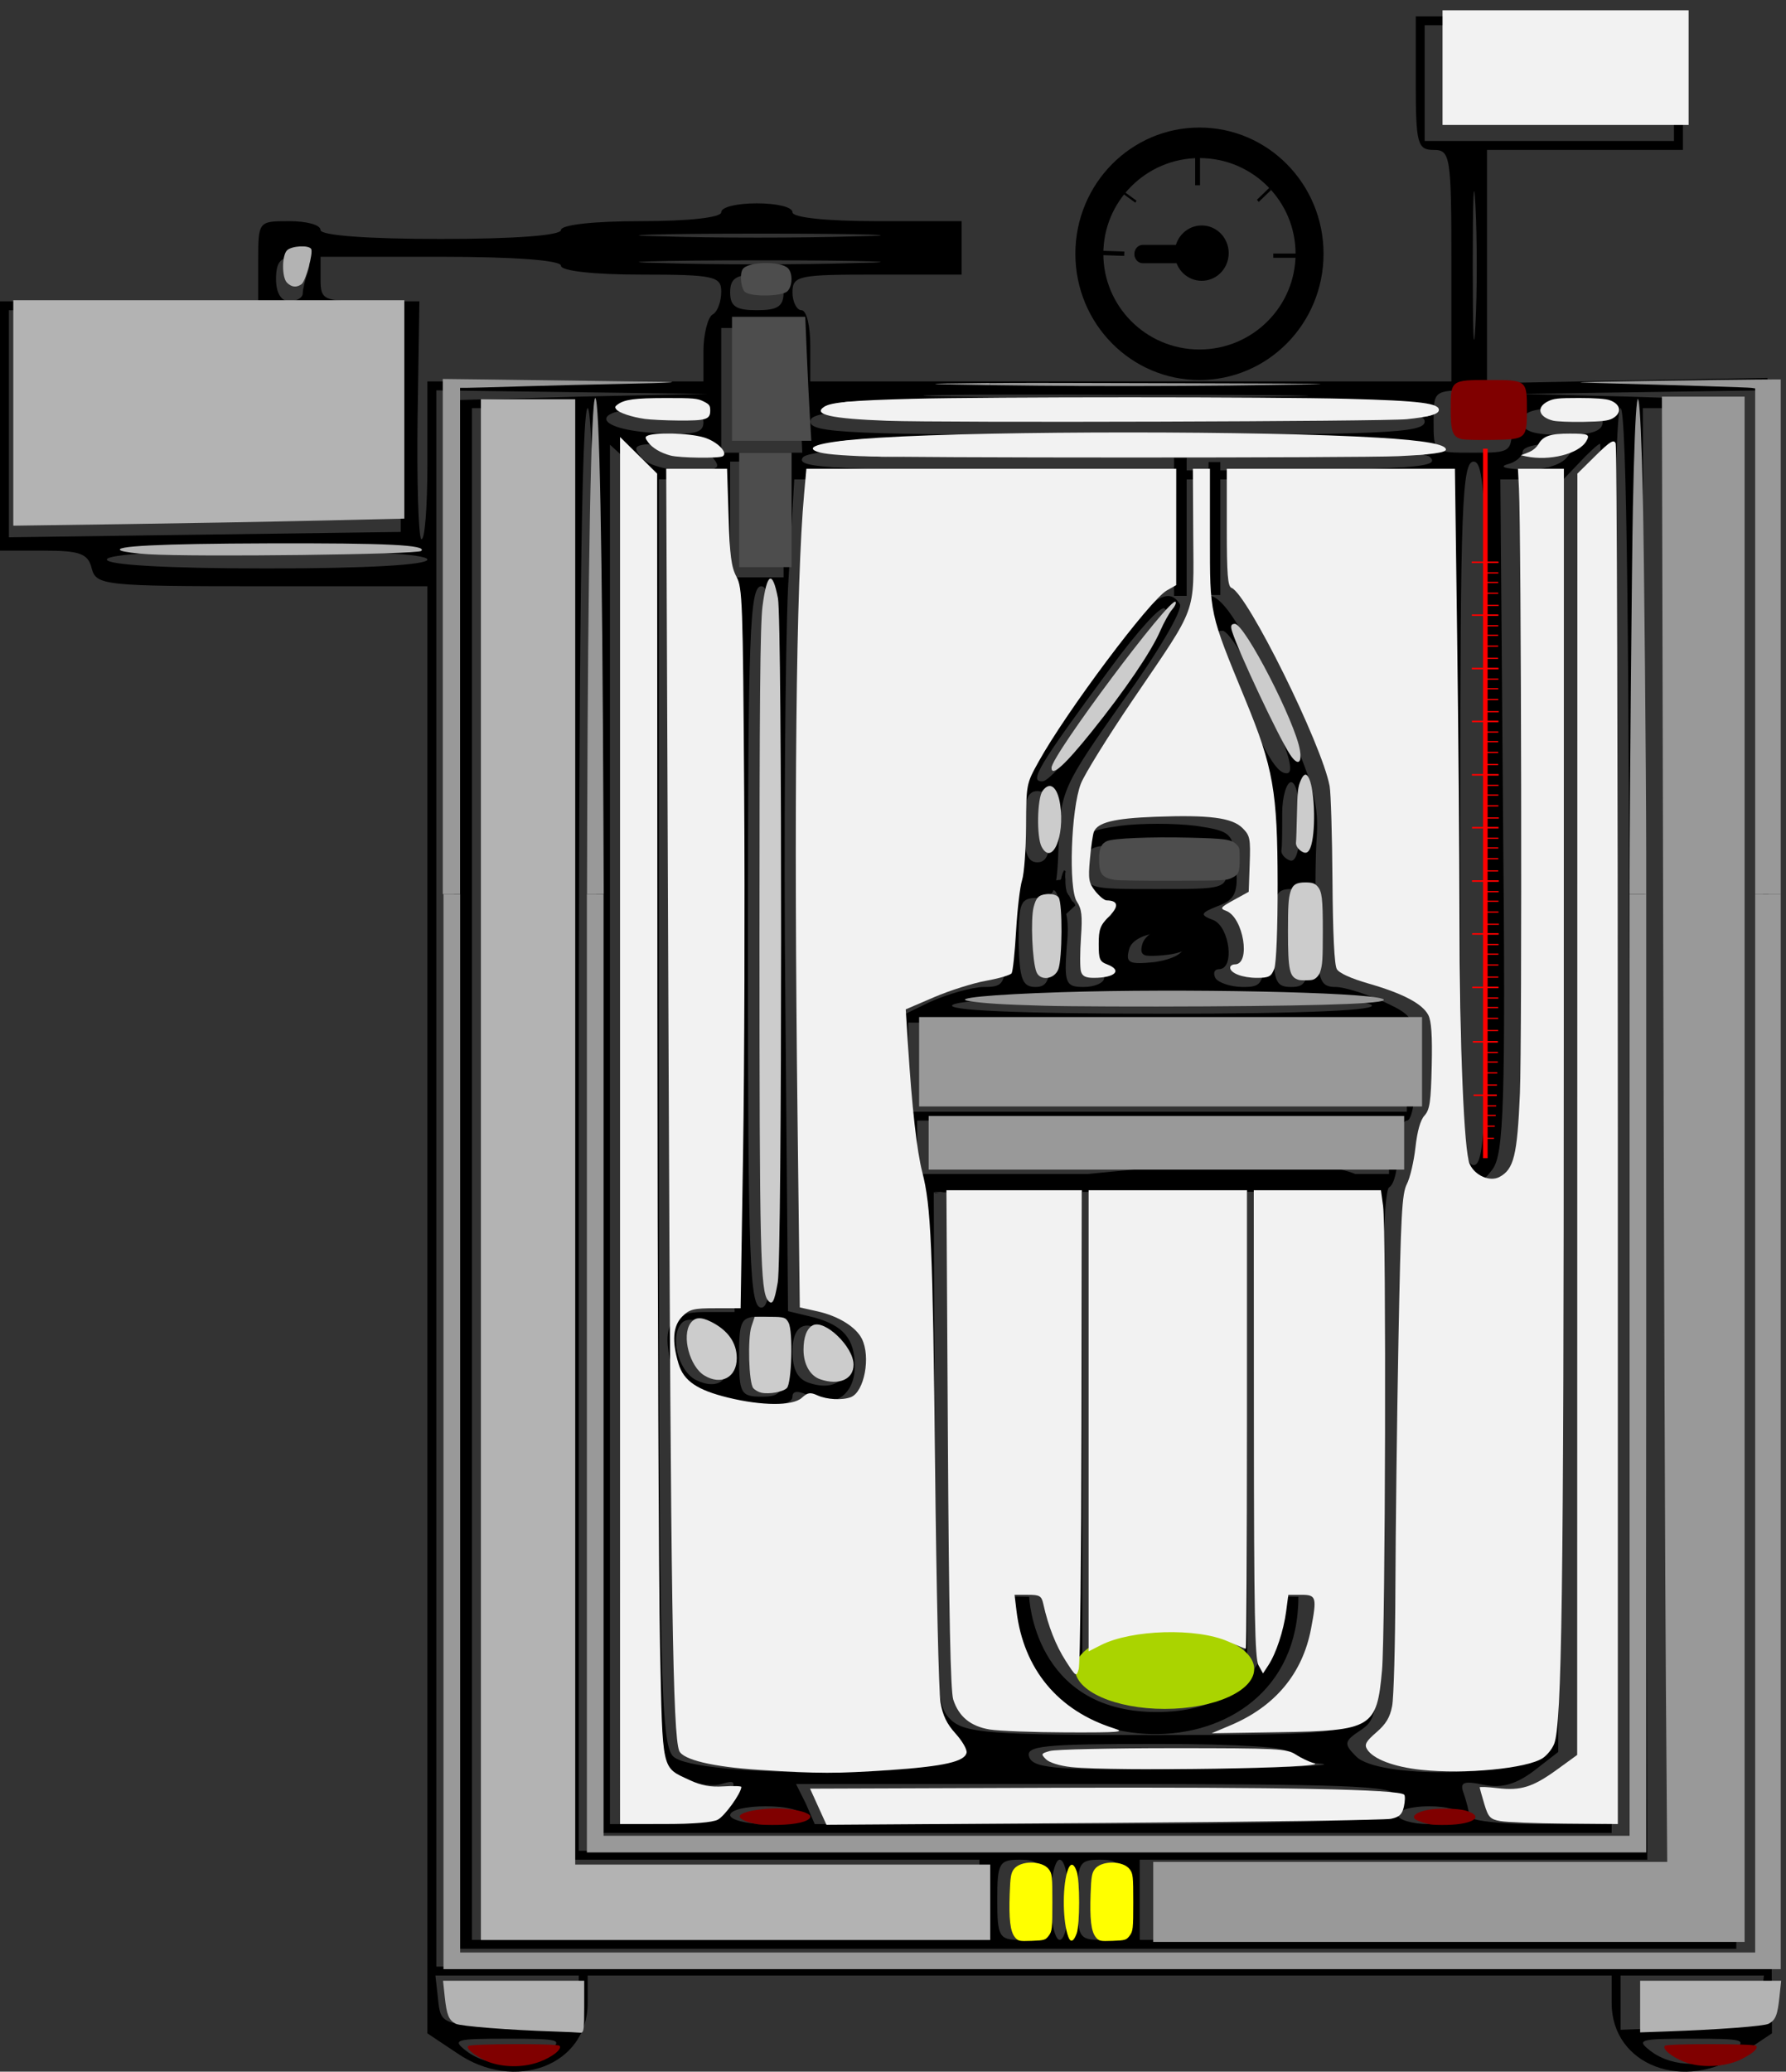 <?xml version="1.0" encoding="UTF-8" standalone="no"?>
<!-- Created with Inkscape (http://www.inkscape.org/) -->

<svg
   width="70.203mm"
   height="81.423mm"
   viewBox="0 0 70.203 81.423"
   version="1.1"
   id="svg1"
   xml:space="preserve"
   xmlns="http://www.w3.org/2000/svg"
   xmlns:svg="http://www.w3.org/2000/svg"><rect x="0" y="0" width="70.203" height="81.423" fill="#333333" stroke="none"/><defs
     id="defs1" /><g
     id="layer1"
     transform="translate(-50.49,-24.041)"><g
       transform="matrix(0.035,0,0,-0.035,50.49,105.533)"
       fill="#000000"
       stroke="none"
       id="g2"><path
         d="m 1590,2235 c 0,-68 2,-75 20,-75 19,0 20,-7 20,-130 V 1900 H 1270 910 v 40 c 0,22 -4,40 -10,40 -5,0 -10,9 -10,20 0,19 7,20 95,20 h 95 v 30 30 h -95 c -57,0 -95,4 -95,10 0,6 -18,10 -40,10 -22,0 -40,-4 -40,-10 0,-6 -37,-10 -90,-10 -53,0 -90,-4 -90,-10 0,-6 -52,-10 -135,-10 -83,0 -135,4 -135,10 0,6 -16,10 -35,10 -35,0 -35,0 -35,-45 v -45 H 145 0 v -140 -140 h 49 c 40,0 50,-3 54,-20 5,-19 14,-20 191,-20 H 480 V 858 45 L 513,23 C 578,-22 660,9 660,79 v 31 h 575 575 V 79 c 0,-70 82,-101 147,-56 l 33,22 -3,929 -2,930 -157,-3 -158,-3 v 131 131 h 110 110 v 75 75 h -150 -150 z m 290,0 v -65 h -140 -140 v 65 65 h 140 140 z m -223,-272 c -2,-38 -3,-7 -3,67 0,74 1,105 3,68 2,-38 2,-98 0,-135 z m -695,100 c -62,-2 -161,-2 -220,0 -59,1 -8,3 113,3 121,0 169,-2 107,-3 z m -616,-39 c -3,-9 -6,-20 -6,-25 0,-5 -7,-9 -15,-9 -9,0 -15,9 -15,25 0,19 5,25 21,25 15,0 19,-4 15,-16 z m 284,6 c 0,-6 37,-10 90,-10 82,0 90,-2 90,-19 0,-11 -4,-23 -10,-26 -5,-3 -10,-22 -10,-41 v -34 H 635 480 v -92 c 0,-50 -3,-88 -7,-85 -3,4 -5,65 -4,137 l 2,130 h -55 c -53,0 -56,1 -56,25 v 25 h 135 c 83,0 135,-4 135,-10 z m 332,3 c -62,-2 -161,-2 -220,0 -59,1 -8,3 113,3 121,0 169,-2 107,-3 z m -82,-33 c 0,-16 -7,-20 -30,-20 -23,0 -30,4 -30,20 0,16 7,20 30,20 23,0 30,-4 30,-20 z M 450,1855 v -124 l -220,-3 -220,-3 v 128 127 h 220 220 z m 448,35 3,-70 h -45 -46 v 70 70 h 43 42 z m -245,-7 -143,-4 V 1010 140 h 720 720 v 870 869 l -122,4 -123,3 138,2 137,2 V 1005 120 H 1235 490 v 885 885 l 153,-2 152,-2 z m 774,0 c -98,-2 -256,-2 -350,0 -95,1 -14,3 178,2 193,0 270,-1 172,-2 z m 271,-28 c 0,-35 0,-35 -44,-35 -44,0 -44,0 -44,35 0,35 0,35 44,35 44,0 44,0 44,-35 z M 640,1055 V 240 h 230 230 V 195 150 H 815 530 v 860 860 h 55 55 z m 30,15 V 270 h 570 570 v 800 c 0,527 3,800 10,800 7,0 10,-277 10,-810 V 250 H 1240 650 v 810 c 0,533 3,810 10,810 7,0 10,-273 10,-800 z m 120,784 c 0,-12 -10,-14 -52,-12 -74,4 -77,28 -4,28 44,0 56,-3 56,-16 z m 810,1 c 0,-13 -45,-15 -345,-15 -300,0 -345,2 -345,15 0,13 45,15 345,15 300,0 345,-2 345,-15 z m 200,0 c 0,-11 -12,-15 -45,-15 -33,0 -45,4 -45,15 0,11 12,15 45,15 33,0 45,-4 45,-15 z m 140,-845 V 150 h -330 -330 v 45 45 h 285 285 l -2,815 -3,815 h 48 47 z m -1210,66 c 0,-391 4,-716 8,-722 13,-19 52,-35 72,-29 17,5 17,3 7,-19 -11,-23 -18,-26 -72,-26 h -60 v 774 775 l 23,-21 22,-21 z m 70,739 c 11,-13 7,-15 -28,-15 -23,0 -45,6 -52,15 -11,13 -7,15 28,15 23,0 45,-6 52,-15 z m 806,0 c 14,-13 -25,-15 -351,-15 -320,0 -364,2 -353,15 20,22 682,22 704,0 z m 154,0 c -7,-9 -27,-15 -49,-14 -20,1 -28,3 -18,6 9,2 17,9 17,14 0,5 14,9 31,9 27,0 30,-2 19,-15 z m 40,-760 V 280 h -75 c -41,0 -75,4 -75,9 0,5 -3,16 -6,25 -5,13 -1,15 23,10 20,-4 36,1 56,16 l 27,21 v 712 711 l 22,23 c 12,13 23,23 25,23 2,0 3,-349 3,-775 z m -920,690 v -65 h -30 -30 v 65 65 h 30 30 z m 790,-330 c 0,-344 -2,-395 -15,-395 -13,0 -15,51 -15,395 0,344 2,395 15,395 13,0 15,-51 15,-395 z m -860,315 c 0,-34 4,-60 10,-60 7,0 9,-138 8,-407 l -3,-408 h -35 c -38,0 -47,-16 -36,-60 4,-17 17,-27 44,-34 48,-14 92,-14 92,-1 0,7 7,7 21,0 25,-14 49,2 49,34 0,31 -13,46 -46,55 l -29,7 -3,345 c -2,189 0,399 3,467 l 7,122 h 364 364 l 2,-386 c 3,-361 4,-388 21,-398 15,-9 21,-7 33,9 13,17 15,75 12,398 l -3,377 h 28 27 v -707 c 0,-643 -1,-708 -17,-725 -22,-25 -176,-27 -200,-2 -14,14 -14,17 6,30 21,15 21,20 21,309 0,185 4,296 10,300 6,3 10,22 10,41 0,19 5,34 10,34 6,0 10,26 10,58 0,57 -1,59 -35,75 -20,9 -45,17 -55,17 -18,0 -20,8 -22,63 -1,34 -1,83 1,109 2,38 -7,66 -48,155 -47,101 -70,129 -86,104 -3,-6 12,-51 33,-100 41,-91 47,-128 44,-268 -2,-60 -3,-63 -26,-63 -14,0 -28,5 -31,10 -3,6 -1,10 4,10 18,0 12,47 -6,55 -16,6 -15,8 5,16 19,7 23,15 20,46 -3,36 -5,38 -45,44 -24,3 -62,3 -85,0 -41,-6 -43,-8 -46,-44 -3,-31 1,-39 20,-46 20,-8 21,-10 6,-16 -19,-8 -25,-55 -8,-55 6,0 10,-4 10,-10 0,-5 -10,-10 -23,-10 -20,0 -22,4 -19,45 3,28 0,45 -7,45 -6,0 -11,-19 -11,-45 0,-36 -3,-45 -17,-45 -15,0 -18,9 -19,50 0,45 2,50 21,50 20,0 22,6 24,61 2,59 5,65 72,160 39,54 68,103 64,109 -15,24 -39,3 -110,-97 -74,-104 -76,-109 -74,-160 2,-29 0,-56 -4,-60 -4,-3 -7,-30 -7,-60 0,-50 -2,-53 -25,-53 -13,0 -41,-8 -61,-17 l -37,-18 7,-95 c 4,-52 11,-96 16,-98 6,-2 10,-117 10,-297 0,-284 1,-294 20,-308 13,-9 18,-20 14,-31 -9,-24 -294,-24 -318,0 -14,14 -16,93 -16,725 v 709 h 35 35 z m -330,-30 c 0,-6 -67,-10 -180,-10 -113,0 -180,4 -180,10 0,6 67,10 180,10 113,0 180,-4 180,-10 z m 390,-435 c 0,-353 -2,-405 -15,-405 -13,0 -15,52 -15,405 0,353 2,405 15,405 13,0 15,-52 15,-405 z m 435,367 c -6,-4 -11,-13 -13,-21 -5,-25 -107,-160 -121,-160 -16,-1 -5,17 76,127 30,41 57,71 61,67 4,-3 2,-9 -3,-13 z m 117,-92 c 26,-57 32,-80 23,-80 -13,0 -27,27 -71,128 -11,26 -12,32 -1,32 7,0 29,-36 49,-80 z m 38,-136 c 0,-28 -4,-44 -11,-42 -6,2 -10,7 -10,11 1,4 1,23 1,42 0,19 5,35 10,35 6,0 10,-21 10,-46 z m -280,-4 c 0,-29 -4,-40 -15,-40 -11,0 -15,11 -15,40 0,29 4,40 15,40 11,0 15,-11 15,-40 z m 198,-45 c 0,-25 -2,-25 -79,-25 -78,0 -79,0 -79,25 0,25 1,25 79,25 77,0 79,0 79,-25 z m 92,-80 c 0,-48 -2,-55 -20,-55 -18,0 -20,7 -20,55 0,48 2,55 20,55 18,0 20,-7 20,-55 z m -140,-9 c 0,-8 -13,-15 -33,-18 -29,-3 -33,-1 -29,14 5,22 62,26 62,4 z m 210,-66 c 10,-6 -70,-10 -235,-10 -165,0 -245,4 -235,10 9,6 110,10 235,10 125,0 226,-4 235,-10 z m 40,-70 v -50 h -280 -280 v 50 50 h 280 280 z m -20,-90 v -30 h -265 -265 v 30 30 h 265 265 z m -20,-49.417 c 0,72.191 -490,-1.989 -490,-1.989 L 1050,990 h 245 245 z M 818,810 c 5,-31 -11,-44 -37,-31 -20,11 -29,50 -15,64 12,12 49,-11 52,-33 z m 62,-5 c 0,-41 -2,-45 -25,-45 -23,0 -25,4 -25,45 0,41 2,45 25,45 23,0 25,-4 25,-45 z m 54,19 c 30,-30 14,-61 -24,-49 -14,4 -20,15 -20,36 0,33 19,38 44,13 z M 1538.674,991.425 1540,624 c 0.646,-178.999 -2,-210 -17,-226 -15,-16 -35,-18 -226,-18 -182,0 -213,2 -229,17 -16,15 -17.314,35.001 -18,225 l -1.326,367.436 c 486.139,1.824 115.523,-2.054 490,1.989 z M 1445,361 c -3,-6 14,-11 37,-13 24,-2 -39,-5 -138,-6 -154,-2 -183,0 -188,13 -5,13 15,15 145,15 91,0 148,-4 144,-9 z m 120,-49 c -3,-8 -5,-18 -5,-23 0,-5 -133,-9 -322,-9 H 915 l -10,23 -11,22 h 338 c 278,0 337,-2 333,-13 z M 900,290 c 0,-5 -18,-10 -40,-10 -22,0 -40,5 -40,10 0,6 18,10 40,10 22,0 40,-4 40,-10 z m 740,0 c 0,-5 -16,-10 -35,-10 -19,0 -35,5 -35,10 0,6 16,10 35,10 19,0 35,-4 35,-10 z m -470,-95 c 0,-41 -2,-45 -25,-45 -23,0 -25,4 -25,45 0,41 2,45 25,45 23,0 25,-4 25,-45 z m 30,0 c 0,-25 -4,-45 -10,-45 -5,0 -10,20 -10,45 0,25 5,45 10,45 6,0 10,-20 10,-45 z m 60,0 c 0,-41 -2,-45 -25,-45 -23,0 -25,4 -25,45 0,41 2,45 25,45 23,0 25,-4 25,-45 z M 650,80 V 49 l -77,3 c -77,3 -78,3 -81,31 l -3,27 h 80 81 z m 1328,3 c -3,-28 -4,-28 -80,-31 l -78,-3 v 31 30 h 81 80 z M 616,25 C 591,6 549,6 524,25 c -17,13 -13,14 46,14 59,0 63,-1 46,-14 z m 1330,0 c -25,-19 -67,-19 -92,0 -17,13 -13,14 46,14 59,0 63,-1 46,-14 z"
         id="path1" /><path
         style="fill:#000000;stroke-width:7.5"
         d="m 1458.172,535.227 v 0 c -0.15,-212.7 -330.301,-198.521 -328.594,0.469 l 26.25,-0.469 c 0,0 4.71,-128.382 141.562,-129.375 143.465,-1.041 133.594,129.844 133.594,129.844 z"
         id="path46" /></g><path
       style="fill:#b3b3b3;stroke-width:0.466"
       d="M 261.86,264.192 V 149.934 h 6.995 6.995 V 258.596 367.257 H 306.63 337.41 v 5.596 5.596 h -37.775 -37.775 z"
       id="path2"
       transform="scale(0.265)" /><path
       style="fill:#999999;stroke-width:0.33"
       d="m 361.587,372.799 v -5.936 h 38.12 38.12 l -0.196,-25.969 c -0.108,-14.283 -0.286,-63.179 -0.395,-108.658 l -0.199,-82.689 h 6.134 6.134 v 114.593 114.593 H 405.446 361.587 Z"
       id="path3"
       transform="scale(0.265)" /><path
       style="fill:#999999;stroke-width:0.165"
       d="m 256.31,303.054 v -79.721 h 1.237 1.237 v 78.484 78.484 h 96.044 96.044 v -78.484 -78.484 h 1.896 1.896 v 79.721 79.721 h -99.177 -99.177 z"
       id="path4"
       transform="scale(0.265)" /><path
       style="fill:#999999;stroke-width:0.165"
       d="m 277.58,294.398 v -71.064 h 1.237 1.237 v 69.828 69.828 h 76.093 76.093 v -69.828 -69.828 h 1.237 1.237 v 71.064 71.064 H 356.146 277.58 Z"
       id="path5"
       transform="scale(0.265)" /><path
       style="fill:#999999;stroke-width:0.117"
       d="m 256.205,185.126 v -38.201 l 6.85,0.083 c 3.767,0.045 10.155,0.131 14.195,0.19 4.04,0.059 8.683,0.114 10.318,0.122 5.031,0.026 2.621,0.197 -4.722,0.335 -3.783,0.071 -10.315,0.232 -14.515,0.357 -4.2,0.125 -8.069,0.228 -8.598,0.229 l -0.962,0.002 v 37.542 37.542 h -1.282 -1.282 z"
       id="path6"
       transform="scale(0.265)" /><path
       style="fill:#999999;stroke-width:0.117"
       d="m 277.627,213.096 c 0.103,-38.136 0.58,-63.337 1.198,-63.337 0.621,0 1.04,21.665 1.206,62.346 l 0.046,11.222 -1.239,2e-5 -1.239,2e-5 z"
       id="path7"
       transform="scale(0.265)" /><path
       style="fill:#999999;stroke-width:0.165"
       d="m 432.242,220.159 c 0.008,-9.626 0.346,-46.778 0.491,-54.123 0.165,-8.341 0.389,-14.072 0.607,-15.581 0.102,-0.703 0.114,-0.717 0.235,-0.274 0.222,0.814 0.472,6.363 0.644,14.289 0.173,7.955 0.487,41.529 0.491,52.556 l 0.003,6.307 h -1.237 -1.237 z"
       id="path8"
       transform="scale(0.265)" /><path
       style="fill:#999999;stroke-width:0.165"
       d="M 450.871,185.83 V 148.327 l -0.536,-0.079 c -0.478,-0.07 -10.412,-0.382 -22.96,-0.72 -4.208,-0.113 -3.775,-0.13 7.914,-0.31 6.801,-0.105 13.943,-0.198 15.87,-0.208 l 3.504,-0.017 v 38.17 38.17 h -1.896 -1.896 z"
       id="path9"
       transform="scale(0.265)" /><path
       style="fill:#999999;stroke-width:0.029"
       d="m 350.541,147.965 c -4.536,-0.02 -7.62,-0.048 -11.739,-0.105 l -1.406,-0.019 v -0.152 -0.152 l 2.966,-0.022 c 1.631,-0.012 5.379,-0.013 8.329,-0.002 2.95,0.011 11.265,0.032 18.479,0.047 12.158,0.025 18.276,0.061 19.062,0.112 0.286,0.019 0.23,0.023 -0.51,0.043 -0.457,0.012 -1.795,0.035 -2.973,0.05 -1.178,0.016 -2.87,0.042 -3.76,0.058 -7.025,0.127 -18.86,0.187 -28.448,0.145 z"
       id="path10"
       transform="scale(0.265)" /><path
       style="fill:#999999;stroke-width:0.021"
       d="m 335.835,147.816 c -0.708,-0.014 -2.039,-0.036 -2.958,-0.049 -2.349,-0.033 -3.638,-0.07 -3.638,-0.104 0,-0.047 2.335,-0.093 6.848,-0.134 l 1.293,-0.012 v 0.166 0.166 l -0.129,-0.003 c -0.071,-0.002 -0.708,-0.015 -1.417,-0.029 z"
       id="path11"
       transform="scale(0.265)" /><g
       id="g19"><rect
         style="fill:#ff0000;stroke-width:0.265"
         id="rect12"
         width="0.181"
         height="27.884"
         x="108.783"
         y="41.676" /><rect
         style="fill:#ff0000;stroke-width:0.265"
         id="rect13"
         width="0.332"
         height="0.046"
         x="108.915"
         y="68.281" /><rect
         style="fill:#ff0000;stroke-width:0.265"
         id="rect14"
         width="0.37"
         height="0.046"
         x="108.931"
         y="67.479" /><rect
         style="fill:#ff0000;stroke-width:0.265"
         id="rect15"
         width="0.347"
         height="0.046"
         x="108.938"
         y="67.857" /><rect
         style="fill:#ff0000;stroke-width:0.265"
         id="rect16"
         width="0.27"
         height="0.046"
         x="108.946"
         y="68.759" /><rect
         style="fill:#ff0000;stroke-width:0.265"
         id="rect17"
         width="0.91"
         height="0.062"
         x="108.414"
         y="67.055"
         ry="0" /><rect
         style="fill:#ff0000;stroke-width:0.291"
         id="rect13-8"
         width="0.401"
         height="0.046"
         x="108.942"
         y="66.184" /><rect
         style="fill:#ff0000;stroke-width:0.278"
         id="rect14-8"
         width="0.409"
         height="0.046"
         x="108.958"
         y="65.382" /><rect
         style="fill:#ff0000;stroke-width:0.283"
         id="rect15-2"
         width="0.397"
         height="0.046"
         x="108.966"
         y="65.759" /><rect
         style="fill:#ff0000;stroke-width:0.322"
         id="rect16-4"
         width="0.401"
         height="0.046"
         x="108.931"
         y="66.662" /><rect
         style="fill:#ff0000;stroke-width:0.275"
         id="rect17-5"
         width="0.983"
         height="0.062"
         x="108.383"
         y="64.957"
         ry="0" /><rect
         style="fill:#ff0000;stroke-width:0.302"
         id="rect13-8-1"
         width="0.432"
         height="0.046"
         x="108.948"
         y="64.044" /><rect
         style="fill:#ff0000;stroke-width:0.282"
         id="rect14-8-1"
         width="0.421"
         height="0.046"
         x="108.964"
         y="63.242" /><rect
         style="fill:#ff0000;stroke-width:0.301"
         id="rect15-2-5"
         width="0.449"
         height="0.046"
         x="108.931"
         y="63.62" /><rect
         style="fill:#ff0000;stroke-width:0.338"
         id="rect16-4-2"
         width="0.44"
         height="0.046"
         x="108.937"
         y="64.522" /><rect
         style="fill:#ff0000;stroke-width:0.281"
         id="rect17-5-7"
         width="1.03"
         height="0.062"
         x="108.36"
         y="62.818"
         ry="0" /><rect
         style="fill:#ff0000;stroke-width:0.302"
         id="rect13-8-1-2"
         width="0.432"
         height="0.046"
         x="108.956"
         y="61.943" /><rect
         style="fill:#ff0000;stroke-width:0.301"
         id="rect14-8-1-3"
         width="0.48"
         height="0.046"
         x="108.913"
         y="61.141" /><rect
         style="fill:#ff0000;stroke-width:0.301"
         id="rect15-2-5-2"
         width="0.449"
         height="0.046"
         x="108.939"
         y="61.519" /><rect
         style="fill:#ff0000;stroke-width:0.338"
         id="rect16-4-2-2"
         width="0.44"
         height="0.046"
         x="108.945"
         y="62.421" /><rect
         style="fill:#ff0000;stroke-width:0.283"
         id="rect17-5-7-1"
         width="1.041"
         height="0.062"
         x="108.356"
         y="60.717"
         ry="0" /><rect
         style="fill:#ff0000;stroke-width:0.302"
         id="rect13-8-1-2-5"
         width="0.432"
         height="0.046"
         x="108.959"
         y="59.864" /><rect
         style="fill:#ff0000;stroke-width:0.301"
         id="rect14-8-1-3-4"
         width="0.48"
         height="0.046"
         x="108.916"
         y="59.062" /><rect
         style="fill:#ff0000;stroke-width:0.301"
         id="rect15-2-5-2-3"
         width="0.449"
         height="0.046"
         x="108.942"
         y="59.44" /><rect
         style="fill:#ff0000;stroke-width:0.345"
         id="rect16-4-2-2-1"
         width="0.46"
         height="0.046"
         x="108.947"
         y="60.343" /><rect
         style="fill:#ff0000;stroke-width:0.284"
         id="rect17-5-7-1-2"
         width="1.05"
         height="0.062"
         x="108.351"
         y="58.638"
         ry="0" /><rect
         style="fill:#ff0000;stroke-width:0.302"
         id="rect13-8-1-2-1"
         width="0.432"
         height="0.046"
         x="108.952"
         y="57.767" /><rect
         style="fill:#ff0000;stroke-width:0.301"
         id="rect14-8-1-3-1"
         width="0.48"
         height="0.046"
         x="108.909"
         y="56.965" /><rect
         style="fill:#ff0000;stroke-width:0.301"
         id="rect15-2-5-2-38"
         width="0.449"
         height="0.046"
         x="108.935"
         y="57.343" /><rect
         style="fill:#ff0000;stroke-width:0.338"
         id="rect16-4-2-2-7"
         width="0.44"
         height="0.046"
         x="108.94"
         y="58.246" /><rect
         style="fill:#ff0000;stroke-width:0.283"
         id="rect17-5-7-1-4"
         width="1.041"
         height="0.062"
         x="108.352"
         y="56.541"
         ry="0" /><rect
         style="fill:#ff0000;stroke-width:0.302"
         id="rect13-8-1-2-5-2"
         width="0.432"
         height="0.046"
         x="108.955"
         y="55.689" /><rect
         style="fill:#ff0000;stroke-width:0.301"
         id="rect14-8-1-3-4-7"
         width="0.48"
         height="0.046"
         x="108.912"
         y="54.887" /><rect
         style="fill:#ff0000;stroke-width:0.301"
         id="rect15-2-5-2-3-7"
         width="0.449"
         height="0.046"
         x="108.938"
         y="55.265" /><rect
         style="fill:#ff0000;stroke-width:0.345"
         id="rect16-4-2-2-1-9"
         width="0.46"
         height="0.046"
         x="108.943"
         y="56.167" /><rect
         style="fill:#ff0000;stroke-width:0.284"
         id="rect17-5-7-1-2-3"
         width="1.05"
         height="0.062"
         x="108.347"
         y="54.463"
         ry="0" /><rect
         style="fill:#ff0000;stroke-width:0.302"
         id="rect13-8-1-2-6"
         width="0.432"
         height="0.046"
         x="108.948"
         y="53.59" /><rect
         style="fill:#ff0000;stroke-width:0.301"
         id="rect14-8-1-3-5"
         width="0.48"
         height="0.046"
         x="108.905"
         y="52.788" /><rect
         style="fill:#ff0000;stroke-width:0.301"
         id="rect15-2-5-2-0"
         width="0.449"
         height="0.046"
         x="108.931"
         y="53.166" /><rect
         style="fill:#ff0000;stroke-width:0.338"
         id="rect16-4-2-2-2"
         width="0.44"
         height="0.046"
         x="108.937"
         y="54.068" /><rect
         style="fill:#ff0000;stroke-width:0.283"
         id="rect17-5-7-1-8"
         width="1.041"
         height="0.062"
         x="108.349"
         y="52.364"
         ry="0" /><rect
         style="fill:#ff0000;stroke-width:0.302"
         id="rect13-8-1-2-5-6"
         width="0.432"
         height="0.046"
         x="108.951"
         y="51.511" /><rect
         style="fill:#ff0000;stroke-width:0.301"
         id="rect14-8-1-3-4-0"
         width="0.48"
         height="0.046"
         x="108.908"
         y="50.709" /><rect
         style="fill:#ff0000;stroke-width:0.301"
         id="rect15-2-5-2-3-2"
         width="0.449"
         height="0.046"
         x="108.934"
         y="51.087" /><rect
         style="fill:#ff0000;stroke-width:0.345"
         id="rect16-4-2-2-1-4"
         width="0.46"
         height="0.046"
         x="108.94"
         y="51.99" /><rect
         style="fill:#ff0000;stroke-width:0.284"
         id="rect17-5-7-1-2-8"
         width="1.05"
         height="0.062"
         x="108.343"
         y="50.285"
         ry="0" /><rect
         style="fill:#ff0000;stroke-width:0.302"
         id="rect13-8-1-2-9"
         width="0.432"
         height="0.046"
         x="108.946"
         y="49.414" /><rect
         style="fill:#ff0000;stroke-width:0.301"
         id="rect14-8-1-3-0"
         width="0.48"
         height="0.046"
         x="108.903"
         y="48.612" /><rect
         style="fill:#ff0000;stroke-width:0.301"
         id="rect15-2-5-2-06"
         width="0.449"
         height="0.046"
         x="108.928"
         y="48.989" /><rect
         style="fill:#ff0000;stroke-width:0.338"
         id="rect16-4-2-2-13"
         width="0.44"
         height="0.046"
         x="108.934"
         y="49.892" /><rect
         style="fill:#ff0000;stroke-width:0.283"
         id="rect17-5-7-1-89"
         width="1.041"
         height="0.062"
         x="108.346"
         y="48.187"
         ry="0" /><rect
         style="fill:#ff0000;stroke-width:0.302"
         id="rect13-8-1-2-5-3"
         width="0.432"
         height="0.046"
         x="108.948"
         y="47.335" /><rect
         style="fill:#ff0000;stroke-width:0.301"
         id="rect14-8-1-3-4-4"
         width="0.48"
         height="0.046"
         x="108.905"
         y="46.533" /><rect
         style="fill:#ff0000;stroke-width:0.301"
         id="rect15-2-5-2-3-4"
         width="0.449"
         height="0.046"
         x="108.931"
         y="46.911" /><rect
         style="fill:#ff0000;stroke-width:0.345"
         id="rect16-4-2-2-1-6"
         width="0.46"
         height="0.046"
         x="108.937"
         y="47.813" /><rect
         style="fill:#ff0000;stroke-width:0.284"
         id="rect17-5-7-1-2-0"
         width="1.05"
         height="0.062"
         x="108.34"
         y="46.109"
         ry="0" /></g><g
       transform="matrix(0.011,0,0,0.012,87.524,36.866)"
       id="g18-6"><ellipse
         cx="919.407"
         cy="-237.539"
         fill="none"
         stroke="#000000"
         stroke-width="100"
         rx="393.421"
         ry="363.487"
         id="ellipse1-1" /><ellipse
         cx="927.41"
         cy="-239.677"
         fill="none"
         stroke="#000000"
         stroke-width="91.926"
         rx="50.526"
         ry="44.662"
         id="ellipse2-5" /><path
         fill="#d45500"
         stroke="#000000"
         stroke-width="60.059"
         d="m 932.769,-237.324 c 0,0 -28.403,0.178 -42.605,0.267 -16.246,0.102 -48.739,0.306 -48.739,0.306 -280.559,0.214 -0.947,0.006 -1.421,0.009"
         id="path13-4" /><path
         fill="none"
         stroke="#000000"
         stroke-width="14.163"
         d="m 570.012,-240.238 c 26.926,0.817 53.851,1.633 80.777,2.45"
         id="path14-2" /><path
         fill="none"
         stroke="#000000"
         stroke-width="17.195"
         d="m 912.733,-461.901 v -96.246"
         id="path15-0" /><path
         fill="none"
         stroke="#000000"
         stroke-width="7.828"
         d="m 638.442,-444.11 c 17.962,11.977 35.925,23.953 53.887,35.93"
         id="path16-9" /><path
         fill="none"
         stroke="#000000"
         stroke-width="13.866"
         d="m 1183.162,-231.331 c 29.043,0.004 58.086,0.007 87.129,0.009"
         id="path17-7" /><path
         fill="none"
         stroke="#000000"
         stroke-width="9.558"
         d="m 1128.059,-410.96 c 14.661,-12.971 29.322,-25.943 43.983,-38.914"
         id="path18-3" /></g><path
       style="fill:#800000;stroke-width:0.354"
       d="m 263.397,396.669 c -1.779,-0.558 -3.86,-2.068 -3.437,-2.495 0.347,-0.349 13.201,-0.392 13.548,-0.045 0.467,0.467 -0.991,1.65 -2.925,2.374 -2.205,0.825 -4.887,0.887 -7.186,0.167 z"
       id="path20"
       transform="scale(0.265)" /><path
       style="fill:#800000;stroke-width:0.354"
       d="m 440.311,396.507 c -1.862,-0.738 -3.274,-1.928 -2.824,-2.378 0.322,-0.322 13.188,-0.317 13.51,0.005 0.384,0.384 -0.422,1.116 -2.211,2.01 -2.351,1.174 -6.032,1.332 -8.475,0.363 z"
       id="path21"
       transform="scale(0.265)" /><path
       style="fill:#b3b3b3;stroke-width:0.354"
       d="m 272.766,392.02 c -6.69,-0.215 -13.965,-0.788 -14.649,-1.154 -1.028,-0.55 -1.332,-1.3 -1.619,-3.99 l -0.254,-2.386 h 10.471 10.471 v 3.889 c 0,3.496 -0.063,3.882 -0.619,3.816 -0.34,-0.04 -2.051,-0.119 -3.801,-0.175 z"
       id="path22"
       transform="scale(0.265)" /><path
       style="fill:#b3b3b3;stroke-width:0.354"
       d="m 433.81,388.32 v -3.831 h 10.458 10.458 l -0.249,2.386 c -0.281,2.702 -0.579,3.444 -1.598,3.99 -0.689,0.368 -7.366,0.872 -15.268,1.151 l -3.801,0.134 z"
       id="path23"
       transform="scale(0.265)" /><path
       style="fill:#cccccc;stroke-width:0.354"
       d="m 304.445,283.593 c -1.125,-1.355 -1.263,-7.199 -1.265,-53.43 -0.002,-35.117 0.104,-46.795 0.448,-49.49 0.644,-5.05 1.481,-5.494 2.294,-1.217 0.646,3.394 0.621,97.7 -0.026,101.441 -0.505,2.916 -0.805,3.473 -1.45,2.696 z"
       id="path24"
       transform="scale(0.265)" /><path
       style="fill:#cccccc;stroke-width:0.354"
       d="m 303.463,297.279 c -0.423,-0.088 -0.967,-0.398 -1.208,-0.688 -0.659,-0.794 -0.849,-7.407 -0.262,-9.152 l 0.475,-1.414 h 2.286 c 2.079,0 2.328,0.08 2.749,0.884 0.674,1.288 0.464,8.976 -0.265,9.685 -0.587,0.572 -2.582,0.934 -3.775,0.686 z"
       id="path25"
       transform="scale(0.265)" /><path
       style="fill:#cccccc;stroke-width:0.354"
       d="m 312.188,295.286 c -1.501,-0.512 -2.474,-2.232 -2.474,-4.376 -7e-4,-1.868 0.479,-3.147 1.357,-3.617 1.772,-0.948 6.067,3.17 6.067,5.818 0,2.184 -2.151,3.13 -4.95,2.175 z"
       id="path26"
       transform="scale(0.265)" /><path
       style="fill:#cccccc;stroke-width:0.354"
       d="m 295,294.72 c -2.174,-1.326 -3.38,-5.85 -2.061,-7.733 0.653,-0.932 1.548,-0.994 3.091,-0.214 2.481,1.253 3.783,3.103 3.783,5.373 0,2.861 -2.313,4.098 -4.813,2.573 z"
       id="path27"
       transform="scale(0.265)" /><path
       style="fill:#4d4d4d;stroke-width:0.354"
       d="m 300.167,166.347 v -8.485 h 3.889 3.889 v 8.485 8.485 h -3.889 -3.889 z"
       id="path31"
       transform="scale(0.265)" /><path
       style="fill:#4d4d4d;stroke-width:0.354"
       d="m 299.106,146.901 v -9.192 h 5.433 5.433 l 0.233,5.568 c 0.128,3.063 0.33,7.199 0.449,9.192 l 0.217,3.624 h -5.882 -5.882 z"
       id="path32"
       transform="scale(0.265)" /><path
       style="fill:#4d4d4d;stroke-width:0.354"
       d="m 301.083,134.064 c -0.631,-0.462 -0.889,-2.612 -0.406,-3.393 0.721,-1.166 5.612,-1.285 6.734,-0.164 0.742,0.742 0.678,2.72 -0.112,3.434 -0.813,0.736 -5.257,0.823 -6.216,0.122 z"
       id="path33"
       transform="scale(0.265)" /><path
       style="fill:#800000;stroke-width:0.354"
       d="m 407.408,155.866 c -1.396,-0.305 -1.705,-1.105 -1.705,-4.41 0,-4.348 0.039,-4.378 5.657,-4.378 5.626,0 5.657,0.024 5.657,4.419 0,4.294 -0.108,4.389 -5.045,4.472 -2.086,0.035 -4.14,-0.012 -4.563,-0.104 z"
       id="path34"
       transform="scale(0.265)" /><path
       style="fill:#800000;stroke-width:0.125"
       d="m 303.081,361.308 c -1.652,-0.26 -2.831,-0.75 -2.831,-1.178 0,-0.81 4.427,-1.458 7.418,-1.086 1.919,0.239 3.198,0.733 3.049,1.178 -0.22,0.66 -2.043,1.101 -4.78,1.157 -1.169,0.024 -2.454,-0.008 -2.856,-0.071 z"
       id="path35"
       transform="scale(0.265)" /><path
       style="fill:#800000;stroke-width:0.125"
       d="m 402.688,361.302 c -0.841,-0.166 -1.812,-0.487 -2.163,-0.715 -0.755,-0.491 0.131,-1.149 1.982,-1.473 1.391,-0.243 4.264,-0.179 5.338,0.118 2.946,0.817 1.422,2.049 -2.657,2.147 -1.031,0.025 -2.156,-0.01 -2.5,-0.078 z"
       id="path36"
       transform="scale(0.265)" /><path
       style="fill:#ffff00;stroke-width:0.25"
       d="m 341.042,377.997 c -0.664,-0.844 -0.878,-2.679 -0.746,-6.384 0.09,-2.515 0.187,-3.096 0.618,-3.672 0.977,-1.309 4.204,-1.297 5.186,0.018 0.485,0.649 0.525,1.026 0.525,4.917 0,3.892 -0.04,4.267 -0.526,4.919 -0.491,0.659 -0.66,0.711 -2.537,0.778 -1.906,0.068 -2.037,0.038 -2.52,-0.575 z"
       id="path37"
       transform="scale(0.265)" /><path
       style="fill:#ffff00;stroke-width:0.25"
       d="m 349.001,378.003 c -0.822,-2.162 -0.916,-7.114 -0.182,-9.628 0.41,-1.405 0.938,-1.452 1.408,-0.125 0.489,1.381 0.49,7.873 10e-4,9.231 -0.433,1.204 -0.893,1.4 -1.227,0.522 z"
       id="path38"
       transform="scale(0.265)" /><path
       style="fill:#ffff00;stroke-width:0.25"
       d="m 353.042,377.997 c -0.664,-0.844 -0.878,-2.679 -0.746,-6.384 0.09,-2.515 0.187,-3.096 0.618,-3.672 0.977,-1.309 4.204,-1.297 5.186,0.018 0.485,0.649 0.525,1.026 0.525,4.917 0,3.892 -0.04,4.267 -0.526,4.919 -0.491,0.659 -0.66,0.711 -2.537,0.778 -1.906,0.068 -2.037,0.038 -2.52,-0.575 z"
       id="path39"
       transform="scale(0.265)" /><path
       style="fill:#999999;stroke-width:0.177"
       d="m 328.274,260.215 v -3.977 h 35.267 35.267 v 3.977 3.977 h -35.267 -35.267 z"
       id="path42"
       transform="scale(0.265)" /><path
       style="fill:#999999;stroke-width:0.177"
       d="m 326.86,248.194 v -6.629 h 37.3 37.3 v 6.629 6.629 h -37.3 -37.3 z"
       id="path43"
       transform="scale(0.265)" /><path
       style="fill:#999999;stroke-width:0.25"
       d="m 345.491,239.888 c -6.305,-0.184 -8.862,-0.34 -11.116,-0.679 -2.829,-0.426 2.986,-0.995 13.625,-1.334 17.81,-0.567 44.9,-0.011 47.57,0.977 1.762,0.652 -6.686,1.016 -26.195,1.129 -9.488,0.055 -20.235,0.013 -23.884,-0.093 z"
       id="path44"
       transform="scale(0.265)" /><path
       style="fill:#000000;stroke-width:0.265"
       d="m 92.141,60.202 c 0.002,-0.017 -0.002,-0.035 0,-0.053 0.003,-0.028 0.008,-0.054 0.012,-0.082 0.008,-0.053 0,-0.116 0,-0.17 0,-0.053 0.007,-0.111 0,-0.164 -0.005,-0.037 -0.008,-0.074 -0.012,-0.111 5.3e-4,-0.018 -0.01,-0.035 -0.012,-0.053 -0.001,-0.012 0.001,-0.023 0,-0.035 -0.002,-0.026 -0.009,-0.051 -0.012,-0.076 -0.001,-0.01 0.002,-0.02 0,-0.029 -0.004,-0.018 -0.01,-0.036 -0.018,-0.053 -0.003,-0.006 -0.01,-0.011 -0.012,-0.018 -0.002,-0.009 0.001,-0.02 0,-0.029 -0.003,-0.02 -0.016,-0.046 -0.023,-0.064 -0.006,-0.015 -0.003,-0.033 -0.012,-0.047 -0.003,-0.005 -0.01,-0.007 -0.012,-0.012 -0.002,-0.005 0.002,-0.012 0,-0.018 -0.004,-0.013 -0.018,-0.022 -0.023,-0.035 -0.003,-0.007 -0.002,-0.016 -0.006,-0.023 -0.007,-0.014 -0.04,-0.066 -0.053,-0.076 -0.005,-0.004 -0.012,-0.002 -0.018,-0.006 -0.007,-0.005 -0.011,-0.013 -0.018,-0.018 -0.007,-0.005 -0.016,-0.006 -0.023,-0.012 -0.002,-0.001 0.001,-0.004 0,-0.006 -0.004,-0.004 -0.013,-0.002 -0.018,-0.006 -0.001,-0.001 0.001,-0.004 0,-0.006 -0.003,-0.003 -0.019,-0.009 -0.023,-0.012 -0.005,-0.002 -0.013,0.002 -0.018,0 -0.011,0.004 -0.011,-0.009 -0.018,-0.012 -0.004,-0.001 -0.008,0.001 -0.012,0 -0.006,-0.002 -0.012,-0.009 -0.018,-0.012 -0.009,-0.005 -0.062,-0.004 -0.064,-0.006 -1.93e-4,-1.93e-4 -0.017,-0.039 -0.018,-0.041 -0.003,-0.009 -0.002,-0.087 0,-0.094 0.004,-0.013 0.019,-0.037 0.029,-0.047 0.003,-0.003 0.008,-0.003 0.012,-0.006 0.014,-0.013 0.027,-0.028 0.041,-0.041 0.024,-0.021 0.067,-0.031 0.094,-0.047 0.005,-0.003 0.007,-0.009 0.012,-0.012 0.018,-0.008 0.051,-0.013 0.07,-0.018 0.016,0.01 0.015,-0.009 0.023,-0.012 0.012,-0.004 0.029,0.002 0.041,0 0.016,-0.003 0.031,-0.009 0.047,-0.012 0.013,-0.003 0.095,-0.002 0.099,-0.006 0.001,-0.001 -7.94e-4,-0.004 0,-0.006 0.003,-0.008 0.007,-0.016 0.012,-0.023 0.003,-0.005 0.009,-0.007 0.012,-0.012 0.012,-0.02 0.004,-0.048 0.012,-0.07 0.004,-0.013 0.003,-0.016 0.006,-0.029 0.004,-0.014 0.014,-0.027 0.018,-0.041 0.001,-0.006 -0.001,-0.012 0,-0.018 7.94e-4,-0.003 0.005,-0.003 0.006,-0.006 7.94e-4,-0.002 -0.001,-0.004 0,-0.006 0.001,-0.001 0.005,0.002 0.006,0 0.004,-0.007 -0.002,-0.016 0,-0.023 0.008,-0.032 0.026,-0.065 0.041,-0.094 0.014,-0.007 0.001,-0.02 0.006,-0.029 0.002,-0.004 0.01,-0.002 0.012,-0.006 7.94e-4,-0.002 -0.001,-0.004 0,-0.006 0.006,-0.006 0.038,0.004 0.041,0.006 0.004,0.003 0.002,0.009 0.006,0.012 0.003,0.002 0.008,-0.002 0.012,0 0.002,7.94e-4 -7.94e-4,0.004 0,0.006 0.014,0.028 -0.001,0.053 -0.006,0.082 -0.003,0.02 0,0.044 0,0.064 0,0.04 -0.004,0.083 0,0.123 0.001,0.01 0.005,0.019 0.006,0.029 0.004,0.044 -0.003,0.09 0,0.134 0.004,0.054 0.005,0.11 0.012,0.164 0.004,0.032 0.009,0.062 0.012,0.094 0.002,0.025 0.015,0.046 0.018,0.07 0.001,0.008 -0.002,0.016 0,0.023 0.005,0.022 0.034,0.085 0.047,0.105 0.003,0.005 0.009,0.007 0.012,0.012 0.004,0.007 0.002,0.016 0.006,0.023 0.009,0.018 0.032,0.026 0.041,0.041 0.003,0.005 0.007,0.031 0.012,0.035 0.003,0.003 0.009,0.002 0.012,0.006 0.011,0.014 0.007,0.039 0.018,0.053 0.003,0.004 0.009,0.002 0.012,0.006 0.004,0.005 0.003,0.012 0.006,0.018 0.003,0.005 0.009,0.007 0.012,0.012 0.035,0.052 -0.008,-0.005 0.018,0.047 0.011,0.011 0.012,0.009 0.018,0.023 0.002,0.006 0.002,0.013 0.006,0.018 0.003,0.003 0.008,-0.002 0.012,0 0.009,0.005 0.015,0.018 0.023,0.023 0.027,0.018 0.055,0.047 0.07,0.076 0.028,0.056 -0.007,-0.011 0.006,0.029 0.005,0.016 0.018,0.026 0.018,0.041"
       id="path45" /><rect
       style="fill:#000000;stroke-width:0.265"
       id="rect47"
       width="0.099"
       height="18.885"
       x="92.935"
       y="70.379" /><rect
       style="fill:#000000;stroke-width:0.265"
       id="rect47-7"
       width="0.099"
       height="18.885"
       x="99.417"
       y="70.478" /><ellipse
       style="fill:#aad400;stroke-width:0.309"
       id="path47"
       cx="96.269"
       cy="89.639"
       rx="3.52"
       ry="1.567" /><path
       style="fill:#b3b3b3;stroke-width:0.5"
       d="M 192.5,151.969 V 135.25 h 29 29 v 16.194 16.194 l -12.625,0.295 c -6.944,0.162 -19.994,0.398 -29,0.525 l -16.375,0.23 z"
       id="path48"
       transform="scale(0.265)" /><path
       style="fill:#b3b3b3;stroke-width:0.5"
       d="m 233.1,132.65 c -0.776,-0.776 -0.776,-4.024 0,-4.8 0.667,-0.667 3.206,-0.818 3.581,-0.212 0.341,0.551 -0.812,4.788 -1.422,5.229 -0.744,0.537 -1.478,0.463 -2.159,-0.217 z"
       id="path49"
       transform="scale(0.265)" /><path
       style="fill:#b3b3b3;stroke-width:0.5"
       d="m 212.5,172.922 c -1.788,-0.108 -3.587,-0.345 -4,-0.527 -1.53,-0.677 5.687,-1.037 21.75,-1.087 17.719,-0.054 23.654,0.238 22.77,1.122 -0.525,0.525 -33.351,0.923 -40.52,0.492 z"
       id="path50"
       transform="scale(0.265)" /><path
       style="fill:#f2f2f2;stroke-width:0.5"
       d="m 404.5,100.75 v -8.5 H 422.75 441 v 8.5 8.5 H 422.75 404.5 Z"
       id="path51"
       transform="scale(0.265)" /><path
       style="fill:#f2f2f2;stroke-width:0.5"
       d="m 337.318,347.224 c -2.837,-0.476 -4.58,-1.909 -5.395,-4.437 -0.405,-1.256 -0.641,-12.74 -0.793,-38.662 L 330.912,267.25 H 340.956 351 l -0.05,34.875 c -0.027,19.181 -0.213,35.438 -0.412,36.125 -0.351,1.209 -0.414,1.17 -1.934,-1.198 -1.465,-2.281 -2.595,-5.15 -3.319,-8.428 -0.269,-1.217 -0.531,-1.375 -2.285,-1.375 h -1.981 l 0.285,2.375 c 1.038,8.64 6.146,14.801 14.445,17.426 1.768,0.559 0.955,0.63 -7,0.607 -4.95,-0.014 -10.095,-0.209 -11.432,-0.433 z"
       id="path52"
       transform="scale(0.265)" /><path
       style="fill:#f2f2f2;stroke-width:0.5"
       d="M 352,301.446 V 267.25 h 11.75 11.75 v 34 c 0,18.7 -0.084,34 -0.186,34 -0.103,0 -1.281,-0.484 -2.619,-1.076 -4.659,-2.061 -14.319,-1.782 -18.884,0.545 L 352,335.642 Z"
       id="path53"
       transform="scale(0.265)" /><path
       style="fill:#f2f2f2;stroke-width:0.5"
       d="m 373.054,346.602 c 6.601,-2.784 10.68,-7.674 11.939,-14.313 0.889,-4.687 0.789,-5.039 -1.428,-5.039 h -1.936 l -0.329,2.477 c -0.38,2.864 -1.491,6.226 -2.634,7.97 l -0.795,1.214 -0.668,-1.206 c -0.539,-0.972 -0.671,-7.903 -0.686,-35.831 L 376.5,267.25 h 9.432 9.432 l 0.318,2.32 c 0.483,3.526 0.345,63.231 -0.16,68.883 -0.761,8.523 -1.491,8.962 -15.272,9.177 l -10,0.156 z"
       id="path54"
       transform="scale(0.265)" /><path
       style="fill:#cccccc;stroke-width:0.5"
       d="m 344.263,234.875 c -0.615,-1.564 -0.885,-7.829 -0.414,-9.625 0.371,-1.413 0.731,-1.782 1.876,-1.915 0.798,-0.093 1.601,0.126 1.838,0.5 0.584,0.921 0.545,9.065 -0.051,10.632 -0.578,1.521 -2.707,1.788 -3.25,0.408 z"
       id="path55"
       transform="scale(0.265)" /><path
       style="fill:#cccccc;stroke-width:0.5"
       d="m 345.034,216.313 c -0.77,-1.439 -0.671,-7.185 0.144,-8.299 1.086,-1.485 2.21,-0.606 2.606,2.037 0.714,4.759 -1.21,9.14 -2.75,6.262 z"
       id="path56"
       transform="scale(0.265)" /><path
       style="fill:#cccccc;stroke-width:0.5"
       d="m 346.5,204.597 c 0,-1.839 17.609,-25.405 18.395,-24.618 0.146,0.146 -0.081,0.66 -0.504,1.143 -0.423,0.483 -1.223,1.922 -1.778,3.198 -1.339,3.078 -5.25,8.822 -10.176,14.946 -4.011,4.986 -5.938,6.717 -5.938,5.331 z"
       id="path57"
       transform="scale(0.265)" /><path
       style="fill:#cccccc;stroke-width:0.5"
       d="m 381.873,202.617 c -1.71,-2.61 -7.625,-15.175 -8.587,-18.242 -0.26,-0.829 -0.152,-1.125 0.408,-1.125 1.473,0 8.974,14.567 9.652,18.742 0.329,2.025 -0.363,2.319 -1.473,0.625 z"
       id="path58"
       transform="scale(0.265)" /><path
       style="fill:#cccccc;stroke-width:0.088"
       d="m 383.738,217.076 c -0.653,-0.339 -1.065,-0.967 -0.971,-1.479 0.029,-0.155 0.087,-1.874 0.129,-3.818 0.083,-3.806 0.144,-4.356 0.597,-5.374 0.434,-0.975 0.84,-1.045 1.22,-0.209 0.891,1.958 0.996,8.313 0.17,10.288 -0.287,0.687 -0.625,0.862 -1.146,0.592 z"
       id="path59"
       transform="scale(0.265)" /><path
       style="fill:#cccccc;stroke-width:0.088"
       d="m 383.15,236.043 c -1.356,-0.41 -1.573,-1.401 -1.576,-7.187 -0.002,-3.7 0.069,-4.854 0.356,-5.824 0.325,-1.101 0.866,-1.446 2.25,-1.437 0.983,0.006 1.359,0.128 1.757,0.569 0.686,0.76 0.807,1.775 0.804,6.762 -0.002,4.065 -0.052,4.851 -0.368,5.869 -0.185,0.594 -0.651,1.103 -1.132,1.236 -0.402,0.111 -1.738,0.119 -2.091,0.013 z"
       id="path60"
       transform="scale(0.265)" /><path
       style="fill:#4d4d4d;stroke-width:0.177"
       d="m 355.887,221.222 c -1.934,-0.335 -2.331,-0.868 -2.333,-3.13 -10e-4,-1.512 0.343,-2.276 1.186,-2.632 0.979,-0.414 6.431,-0.641 12.148,-0.506 5.338,0.126 6.305,0.262 7.03,0.987 0.468,0.468 0.494,0.579 0.494,2.087 0,2.066 -0.147,2.424 -1.193,2.907 -0.822,0.379 -1.015,0.389 -8.619,0.418 -4.278,0.017 -8.2,-0.043 -8.715,-0.132 z"
       id="path61"
       transform="scale(0.265)" /><path
       style="fill:#000000;stroke-width:0.177"
       d="m 360.34,232.389 c -0.525,-0.229 -0.628,-0.627 -0.399,-1.536 0.39,-1.551 2.355,-2.604 4.858,-2.604 0.979,0 1.456,0.096 2.124,0.427 2.092,1.037 1.188,2.622 -1.954,3.427 -1.296,0.332 -4.124,0.507 -4.628,0.287 z"
       id="path62"
       transform="scale(0.265)" /><rect
       style="fill:#000000;stroke-width:0.265"
       id="rect62"
       width="0.496"
       height="5.424"
       x="96.639"
       y="42.036" /><rect
       style="fill:#000000;stroke-width:0.265"
       id="rect63"
       width="0.463"
       height="5.226"
       x="97.995"
       y="42.201" /><path
       style="fill:#f2f2f2;stroke-width:0.5"
       d="m 303.129,353.213 c -6.871,-0.438 -11.346,-1.508 -11.859,-2.837 -0.939,-2.431 -1.24,-22.138 -1.567,-102.502 l -0.356,-87.625 h 4.514 4.514 l 0.224,7.125 c 0.18,5.728 0.408,7.468 1.166,8.875 0.886,1.646 0.954,3.544 1.147,32 0.113,16.637 0.04,40.656 -0.162,53.375 l -0.367,23.125 h -3.714 c -3.276,0 -3.858,0.145 -4.941,1.227 -1.384,1.384 -1.562,3.656 -0.551,7.011 0.764,2.536 2.742,3.888 7.329,5.013 5.06,1.24 9.602,1.258 10.944,0.044 0.886,-0.801 1.258,-0.862 2.326,-0.375 1.39,0.633 3.679,0.757 4.952,0.269 2.005,-0.769 2.988,-5.995 1.633,-8.674 -0.888,-1.754 -3.491,-3.361 -6.56,-4.048 l -2.638,-0.59 -0.331,-27.771 c -0.561,-47.014 -0.218,-79.784 0.973,-92.917 l 0.334,-3.689 H 337.569 365 l -0.003,8.625 -0.003,8.625 -1.397,0.795 c -2.528,1.438 -14.956,18.047 -19.047,25.455 -1.784,3.23 -1.795,3.288 -1.825,9.5 -0.017,3.438 -0.282,7.037 -0.59,8 -0.308,0.963 -0.709,4.356 -0.891,7.542 -0.182,3.186 -0.48,6.011 -0.662,6.279 -0.182,0.268 -1.903,0.771 -3.823,1.117 -1.921,0.346 -5.38,1.441 -7.687,2.432 l -4.195,1.802 0.333,5.289 c 0.574,9.13 1.323,15.794 2.116,18.845 1.304,5.014 1.559,10.898 1.906,43.944 0.185,17.6 0.543,33.207 0.797,34.682 0.341,1.985 0.925,3.196 2.247,4.66 0.983,1.088 1.714,2.355 1.625,2.818 -0.256,1.328 -3.356,2.034 -11.286,2.574 -8.139,0.554 -10.513,0.551 -19.483,-0.02 z"
       id="path67"
       transform="scale(0.265)" /><path
       style="fill:#f2f2f2;stroke-width:0.5"
       d="m 350.856,234.751 c -0.144,-0.549 -0.138,-2.791 0.012,-4.981 0.225,-3.278 0.117,-4.22 -0.609,-5.328 -1.271,-1.94 -0.87,-13.744 0.594,-17.495 0.548,-1.404 4.038,-7.029 7.755,-12.5 9.655,-14.21 8.976,-12.363 8.913,-24.249 L 367.468,160.25 H 368.734 370 v 10.162 c 0,11.544 -0.106,11.058 5.251,24.088 4.161,10.123 4.765,13.562 4.788,27.267 0.011,6.588 -0.196,11.831 -0.498,12.625 -0.446,1.172 -0.797,1.358 -2.562,1.358 -2.145,0 -3.979,-0.7 -3.979,-1.518 0,-0.265 0.313,-0.482 0.697,-0.482 2.417,0 1.268,-6.99 -1.306,-7.943 -0.957,-0.354 -0.848,-0.506 1.151,-1.607 l 2.208,-1.216 0.145,-4.119 c 0.133,-3.785 0.048,-4.217 -1.058,-5.323 -1.549,-1.549 -4.916,-1.985 -12.98,-1.681 -6.09,0.23 -8.539,0.836 -9.081,2.249 -0.153,0.398 -0.415,2.224 -0.582,4.057 -0.268,2.938 -0.175,3.496 0.787,4.708 0.6,0.756 1.356,1.378 1.679,1.383 1.747,0.023 1.88,0.874 0.374,2.38 -1.312,1.312 -1.535,1.905 -1.535,4.086 0,2.261 0.142,2.605 1.25,3.026 2.309,0.878 1.196,2 -1.983,2 -1.23,0 -1.717,-0.255 -1.912,-0.999 z"
       id="path68"
       transform="scale(0.265)" /><path
       style="fill:#f2f2f2;stroke-width:0.5"
       d="m 401.33,353.208 c -4.083,-0.436 -7.143,-1.602 -8.029,-3.061 -0.42,-0.691 -0.157,-1.165 1.386,-2.5 1.43,-1.237 2.011,-2.207 2.337,-3.897 0.238,-1.238 0.456,-9.113 0.483,-17.5 0.028,-8.387 0.232,-24.934 0.455,-36.771 0.352,-18.695 0.516,-21.735 1.249,-23.153 0.464,-0.898 1.033,-3.32 1.265,-5.382 0.279,-2.488 0.733,-4.095 1.348,-4.774 0.781,-0.862 0.95,-2.021 1.071,-7.347 0.102,-4.501 -0.046,-6.683 -0.514,-7.571 -0.88,-1.671 -3.754,-3.185 -8.819,-4.647 -2.662,-0.768 -4.392,-1.555 -4.746,-2.157 -0.361,-0.615 -0.587,-5.231 -0.643,-13.142 -0.047,-6.707 -0.237,-13.007 -0.421,-14 -1.15,-6.19 -12.184,-28.486 -14.547,-29.393 C 372.636,177.695 372.5,175.955 372.5,168.946 V 160.25 h 16.918 16.918 l 0.332,24.832 c 0.182,13.658 0.34,32.276 0.35,41.375 0.022,19.395 0.663,35.046 1.512,36.91 0.782,1.715 2.995,2.672 4.419,1.91 2.134,-1.142 2.635,-3.19 3.027,-12.376 0.334,-7.824 0.214,-82.758 -0.144,-89.776 l -0.147,-2.875 h 3.407 3.407 l -0.015,85.125 c -0.014,81.444 -0.282,100.99 -1.424,103.974 -0.284,0.742 -1.05,1.699 -1.703,2.126 -2.352,1.541 -11.546,2.425 -18.029,1.733 z"
       id="path69"
       transform="scale(0.265)" /><path
       style="fill:#f2f2f2;stroke-width:0.5"
       d="M 282.5,258.392 V 155.534 l 2.75,2.716 2.75,2.716 0.041,78.767 c 0.022,43.322 0.199,86.234 0.393,95.36 0.397,18.685 0.164,17.653 4.447,19.666 1.671,0.786 3.001,1.029 4.953,0.907 1.467,-0.092 2.664,-0.054 2.659,0.084 -0.034,0.942 -2.487,4.344 -3.503,4.858 -0.806,0.408 -3.558,0.63 -7.864,0.634 l -6.625,0.007 z"
       id="path70"
       transform="scale(0.265)" /><path
       style="fill:#f2f2f2;stroke-width:0.5"
       d="M 311.9,358.68 310.684,356 l 36.783,-0.129 c 33.169,-0.116 50.551,0.23 51.344,1.023 0.156,0.156 0.137,0.951 -0.042,1.767 -0.255,1.16 -0.674,1.555 -1.923,1.815 -0.878,0.182 -20.077,0.456 -42.664,0.608 l -41.067,0.276 z"
       id="path71"
       transform="scale(0.265)" /><path
       style="fill:#f2f2f2;stroke-width:0.5"
       d="m 349.388,352.797 c -1.663,-0.178 -3.214,-0.659 -3.703,-1.147 -0.788,-0.788 -0.749,-0.866 0.612,-1.245 0.799,-0.222 9,-0.404 18.225,-0.404 15.574,0 16.875,0.067 18.207,0.94 0.789,0.517 2.017,1.097 2.728,1.289 2.72,0.734 -29.747,1.244 -36.069,0.568 z"
       id="path72"
       transform="scale(0.265)" /><path
       style="fill:#f2f2f2;stroke-width:0.5"
       d="m 413.053,360.809 c -1.491,-0.272 -1.778,-0.582 -2.367,-2.559 -0.369,-1.238 -0.674,-2.337 -0.678,-2.444 -0.004,-0.107 1.186,-0.053 2.645,0.118 3.461,0.407 5.242,-0.15 8.849,-2.769 L 424.471,351 l 0.015,-95.017 0.015,-95.017 2.681,-2.648 c 2.173,-2.146 2.742,-2.491 3,-1.817 0.175,0.457 0.319,46.712 0.319,102.79 V 361.25 l -7.875,-0.066 c -4.331,-0.036 -8.639,-0.205 -9.572,-0.375 z"
       id="path73"
       transform="scale(0.265)" /><path
       style="fill:#f2f2f2;stroke-width:0.25"
       d="m 289.985,158.284 c -1.485,-0.4 -2.68,-1.112 -3.329,-1.983 -0.413,-0.555 -0.453,-0.742 -0.191,-0.904 0.967,-0.598 6.214,-0.472 8.482,0.204 1.941,0.578 3.626,2.26 2.792,2.787 -0.53,0.335 -6.418,0.257 -7.754,-0.104 z"
       id="path74"
       transform="scale(0.265)" /><path
       style="fill:#f2f2f2;stroke-width:0.25"
       d="m 286.134,152.847 c -1.914,-0.279 -3.757,-0.892 -4.168,-1.388 -0.269,-0.324 -0.242,-0.447 0.161,-0.741 1.028,-0.752 2.524,-0.954 7.123,-0.961 4.134,-0.006 4.731,0.046 5.625,0.493 0.879,0.439 1,0.605 1,1.368 0,1.317 -0.606,1.505 -4.75,1.473 -1.925,-0.015 -4.171,-0.125 -4.991,-0.244 z"
       id="path75"
       transform="scale(0.265)" /><path
       style="fill:#f2f2f2;stroke-width:0.25"
       d="m 318,158.371 c -4.086,-0.184 -5.823,-0.395 -6.592,-0.799 -1.44,-0.757 2.161,-1.486 9.592,-1.939 16.97,-1.037 56.834,-1.035 74,0.003 6.829,0.413 10,0.971 10,1.761 0,0.449 -2.19,0.754 -7.055,0.981 -5.733,0.268 -73.984,0.262 -79.945,-0.006 z"
       id="path76"
       transform="scale(0.265)" /><path
       style="fill:#f2f2f2;stroke-width:0.25"
       d="m 322.125,153.127 c -8.324,-0.301 -11.137,-0.935 -9.312,-2.099 1.011,-0.645 4.175,-0.926 13.062,-1.159 11.343,-0.297 53.228,-0.296 64.5,0.002 10.892,0.288 13.777,0.657 13.569,1.736 -0.11,0.57 -1.538,0.958 -4.744,1.287 -3.325,0.341 -68.632,0.538 -77.075,0.233 z"
       id="path77"
       transform="scale(0.265)" /><path
       style="fill:#f2f2f2;stroke-width:0.25"
       d="m 317.375,158.238 c -4.462,-0.308 -5.776,-0.501 -6.012,-0.883 -0.079,-0.127 0.147,-0.341 0.5,-0.476 0.656,-0.25 3.458,-0.789 4.137,-0.797 0.206,-0.002 1.669,-0.105 3.25,-0.227 14.529,-1.128 57.829,-1.179 76.625,-0.09 2.927,0.17 7.314,0.751 8.188,1.085 0.958,0.367 0.857,0.727 -0.25,0.892 -0.516,0.077 -1.387,0.243 -1.938,0.369 -0.583,0.134 -17.456,0.24 -40.474,0.255 -21.711,0.014 -39.542,0.057 -39.625,0.095 -0.083,0.038 -2.063,-0.062 -4.401,-0.223 z"
       id="path78"
       transform="scale(0.265)" /><path
       style="fill:#f2f2f2;stroke-width:0.25"
       d="m 318.566,152.869 c -3.361,-0.227 -5.72,-0.636 -5.966,-1.035 -0.277,-0.448 0.488,-0.941 1.905,-1.228 0.754,-0.153 1.539,-0.282 1.746,-0.286 0.206,-0.004 2.737,-0.106 5.625,-0.226 2.888,-0.12 19.158,-0.221 36.157,-0.223 37.602,-0.005 45.423,0.263 45.671,1.566 0.055,0.287 -0.159,0.537 -0.622,0.728 -0.388,0.16 -0.765,0.281 -0.837,0.27 -0.072,-0.012 -1.197,0.115 -2.5,0.281 -2.8,0.358 -76.11,0.496 -81.179,0.153 z"
       id="path79"
       transform="scale(0.265)" /><path
       style="fill:#f2f2f2;stroke-width:0.25"
       d="m 416.879,158.406 -0.746,-0.16 1.054,-0.414 c 0.699,-0.275 1.229,-0.711 1.575,-1.297 0.683,-1.157 1.77,-1.511 4.628,-1.505 2.774,0.006 3.019,0.12 2.427,1.134 -1.098,1.88 -5.484,2.98 -8.937,2.241 z"
       id="path80"
       transform="scale(0.265)" /><path
       style="fill:#f2f2f2;stroke-width:0.25"
       d="m 420.888,153.107 c -2.14,-0.53 -2.526,-1.975 -0.763,-2.857 0.862,-0.431 1.5,-0.5 4.625,-0.5 2.379,0 3.948,0.114 4.564,0.333 1.663,0.589 1.838,1.932 0.355,2.721 -0.618,0.329 -1.575,0.437 -4.295,0.485 -1.925,0.034 -3.944,-0.048 -4.487,-0.182 z"
       id="path81"
       transform="scale(0.265)" /></g></svg>
